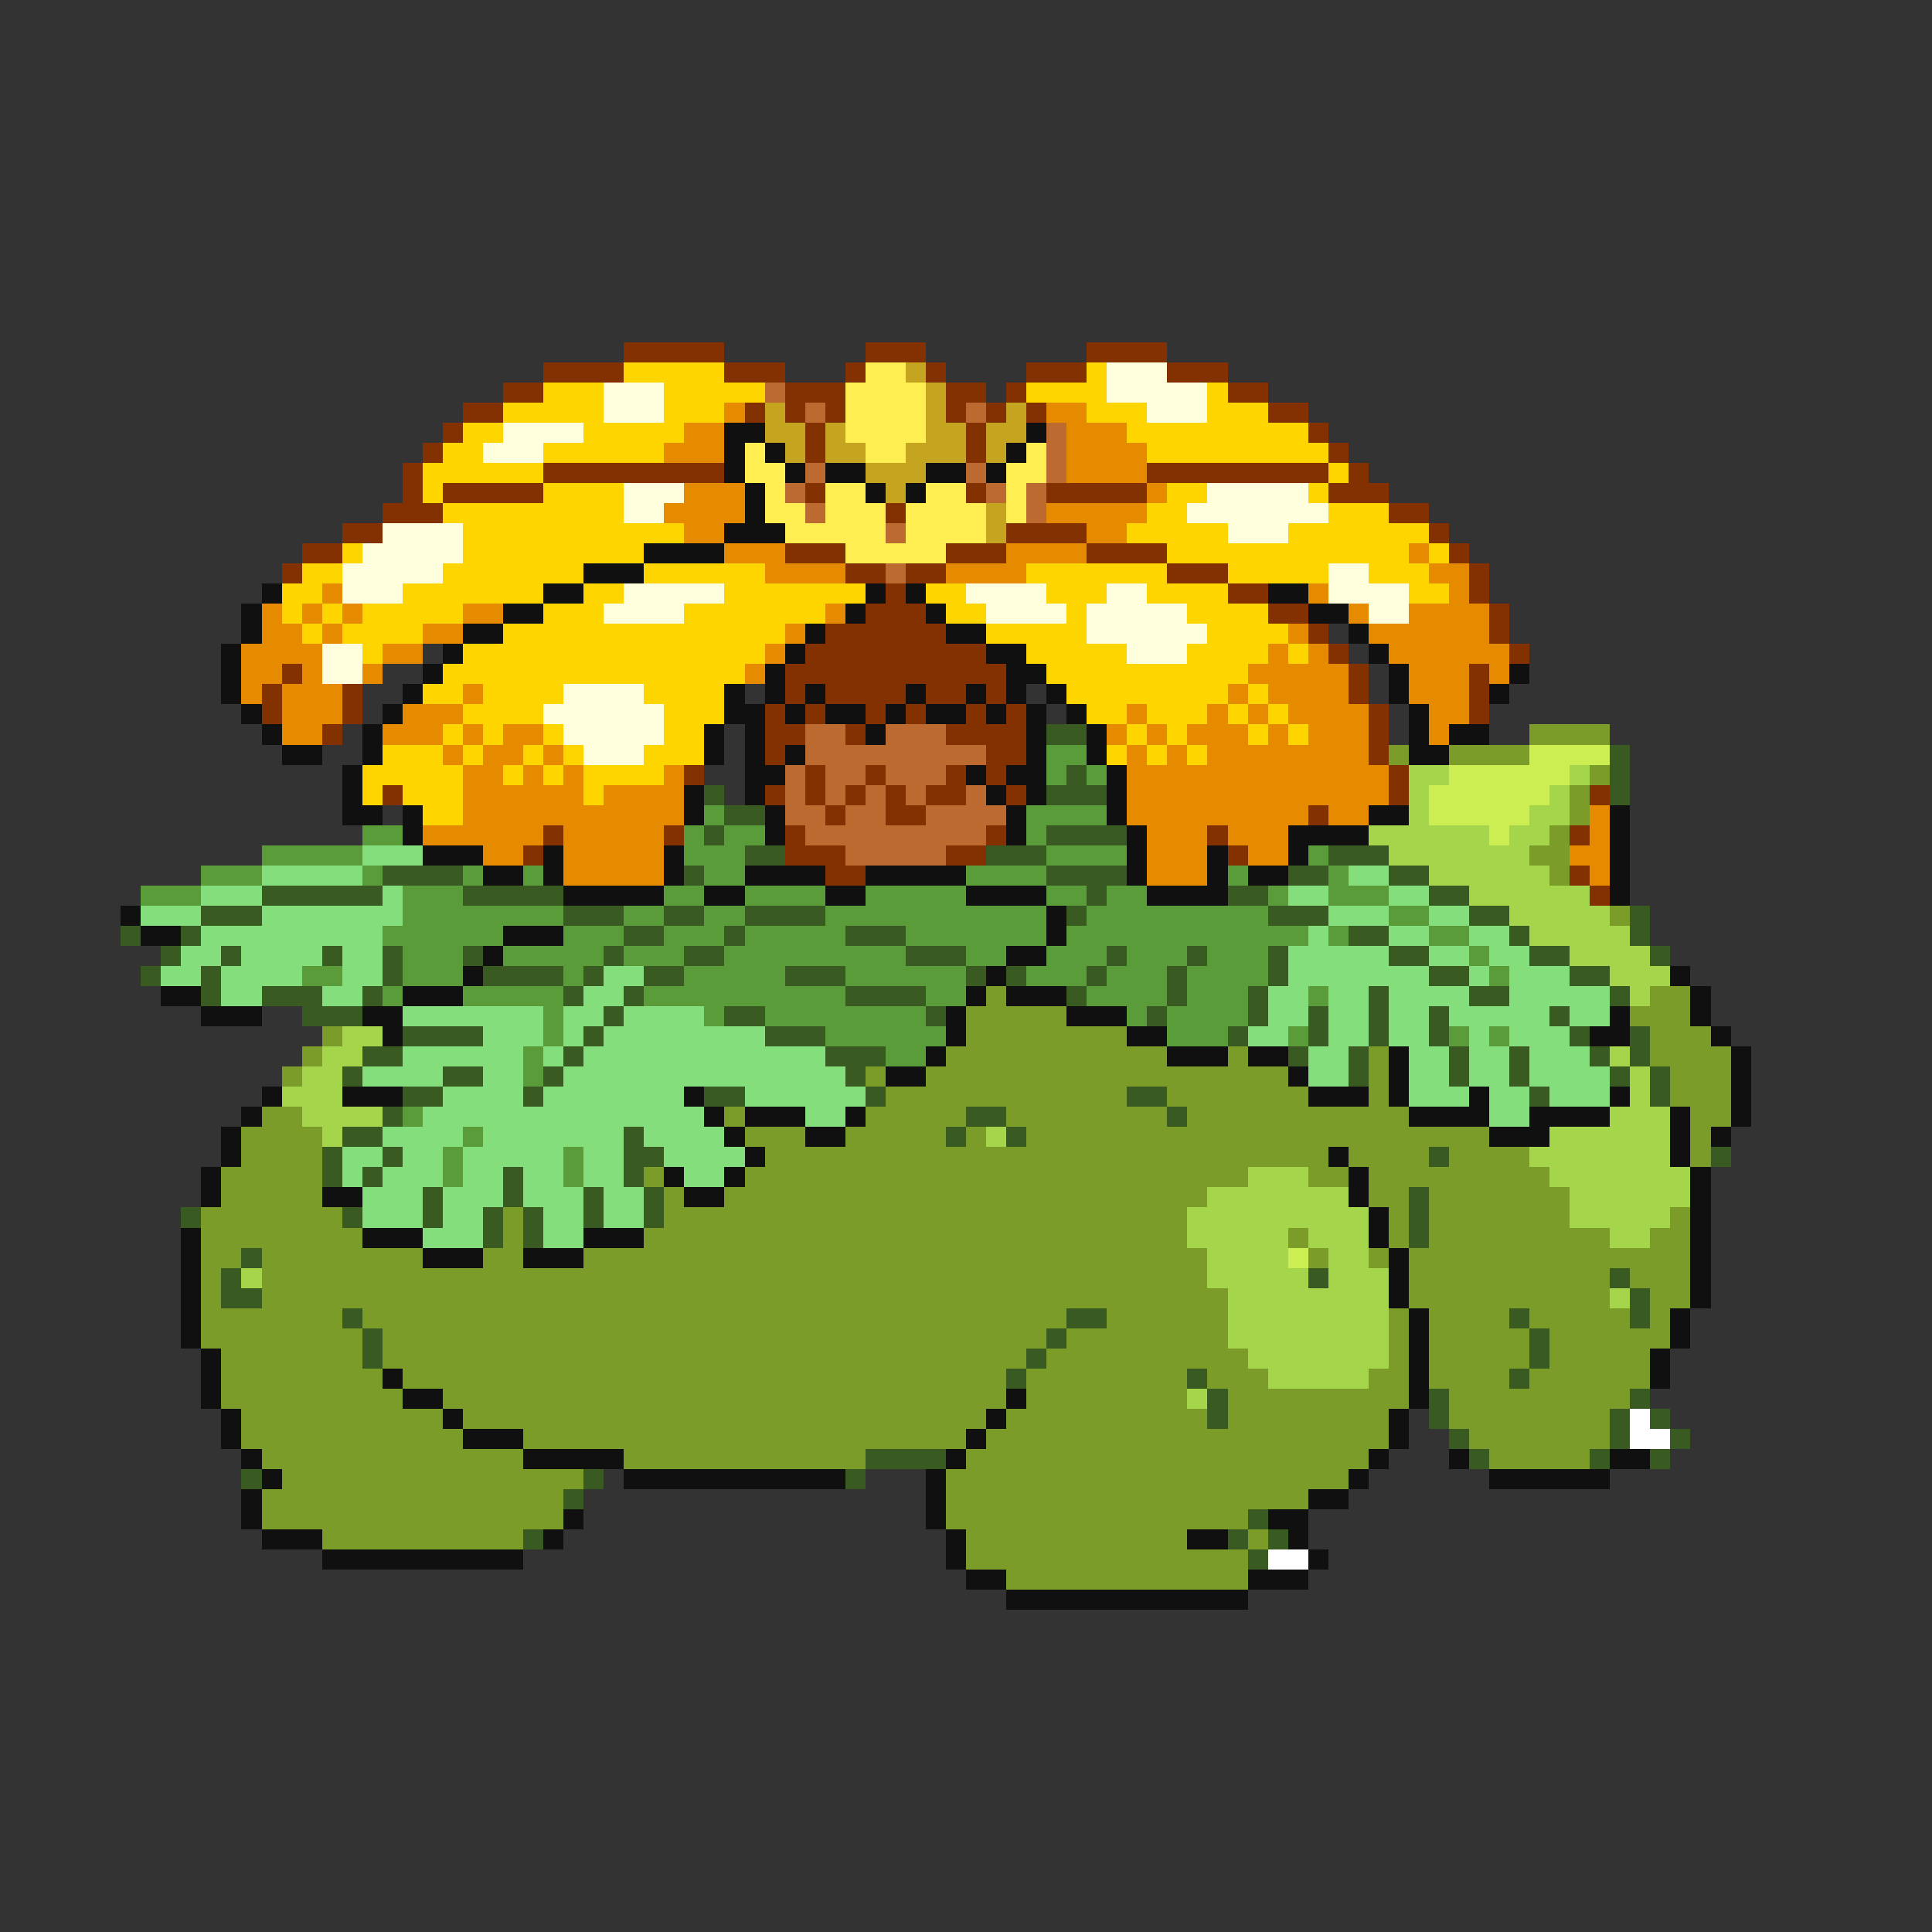 <svg xmlns="http://www.w3.org/2000/svg" viewBox="0 -0.5 96 96" shape-rendering="crispEdges">
<rect x="0" y="-0.5" width="96" height="96" fill="#333333" stroke="none"/>
<path stroke="#833100" d="M31 17h5M43 17h3M54 17h4M27 18h4M36 18h3M42 18h1M46 18h1M51 18h3M58 18h3M25 19h2M39 19h3M47 19h2M50 19h1M61 19h2M23 20h2M37 20h1M39 20h1M41 20h1M47 20h1M49 20h1M51 20h1M63 20h2M22 21h1M40 21h1M48 21h1M65 21h1M21 22h1M40 22h1M48 22h1M66 22h1M20 23h1M27 23h9M57 23h9M67 23h1M20 24h1M22 24h5M40 24h1M48 24h1M52 24h5M66 24h3M19 25h3M44 25h1M69 25h2M17 26h2M50 26h4M71 26h1M15 27h2M39 27h3M47 27h3M54 27h4M72 27h1M14 28h1M42 28h2M45 28h2M58 28h3M73 28h1M44 29h1M61 29h2M73 29h1M43 30h3M63 30h2M74 30h1M41 31h6M65 31h1M74 31h1M40 32h9M66 32h1M75 32h1M14 33h1M39 33h11M67 33h1M73 33h1M13 34h1M17 34h1M39 34h1M41 34h4M46 34h2M49 34h1M67 34h1M73 34h1M13 35h1M17 35h1M38 35h1M40 35h1M43 35h1M45 35h1M48 35h1M50 35h1M68 35h1M73 35h1M16 36h1M38 36h2M42 36h1M47 36h4M68 36h1M38 37h1M49 37h2M68 37h1M34 38h1M40 38h1M43 38h1M47 38h1M49 38h1M69 38h1M19 39h1M38 39h1M40 39h1M42 39h1M44 39h1M46 39h2M50 39h1M69 39h1M79 39h1M41 40h1M44 40h2M65 40h1M27 41h1M33 41h1M39 41h1M49 41h1M60 41h1M78 41h1M26 42h1M39 42h3M47 42h2M61 42h1M41 43h2M78 43h1M79 44h1" />
<path stroke="#ffd500" d="M31 18h5M54 18h1M27 19h3M33 19h5M51 19h4M60 19h1M25 20h5M33 20h3M54 20h3M60 20h3M23 21h2M29 21h5M56 21h9M22 22h2M27 22h6M57 22h9M21 23h6M66 23h1M21 24h1M27 24h4M58 24h2M65 24h1M22 25h9M57 25h2M66 25h3M23 26h11M56 26h5M64 26h7M17 27h1M23 27h9M58 27h12M71 27h1M15 28h2M22 28h7M32 28h6M51 28h7M61 28h5M68 28h3M14 29h2M20 29h7M29 29h2M36 29h7M46 29h2M52 29h3M57 29h4M70 29h2M14 30h1M16 30h1M18 30h5M27 30h3M34 30h7M47 30h2M53 30h1M59 30h4M15 31h1M17 31h4M25 31h14M49 31h5M60 31h4M18 32h1M23 32h15M51 32h5M59 32h4M64 32h1M22 33h15M52 33h10M21 34h2M24 34h4M32 34h4M53 34h8M62 34h1M23 35h4M33 35h3M54 35h2M57 35h3M61 35h1M63 35h1M22 36h1M24 36h1M27 36h1M33 36h2M56 36h1M58 36h1M62 36h1M64 36h1M19 37h3M23 37h1M26 37h1M28 37h1M32 37h3M55 37h1M57 37h1M59 37h1M18 38h5M25 38h1M27 38h1M29 38h4M18 39h1M20 39h3M29 39h1M21 40h2" />
<path stroke="#ffee52" d="M43 18h2M42 19h4M42 20h4M42 21h4M37 22h1M43 22h2M51 22h1M37 23h2M50 23h2M38 24h1M41 24h2M46 24h2M50 24h1M38 25h2M41 25h3M45 25h4M50 25h1M39 26h5M45 26h4M42 27h5" />
<path stroke="#c5a420" d="M45 18h1M46 19h1M38 20h1M46 20h1M50 20h1M38 21h2M41 21h1M46 21h2M49 21h2M39 22h1M41 22h2M45 22h3M49 22h1M43 23h3M44 24h1M49 25h1M49 26h1" />
<path stroke="#ffffde" d="M55 18h3M30 19h3M55 19h5M30 20h3M57 20h3M25 21h4M24 22h3M31 24h3M60 24h5M31 25h2M59 25h7M19 26h4M61 26h3M18 27h5M17 28h5M66 28h2M17 29h3M31 29h5M48 29h4M55 29h2M66 29h4M30 30h4M49 30h4M54 30h5M68 30h2M54 31h6M16 32h2M56 32h3M16 33h2M28 34h4M27 35h6M28 36h5M29 37h3" />
<path stroke="#bd6a31" d="M38 19h1M40 20h1M48 20h1M52 21h1M52 22h1M40 23h1M48 23h1M52 23h1M39 24h1M49 24h1M51 24h1M40 25h1M51 25h1M44 26h1M44 28h1M40 36h2M44 36h3M40 37h9M39 38h1M41 38h2M44 38h3M39 39h1M41 39h1M43 39h1M45 39h1M48 39h1M39 40h2M42 40h2M46 40h4M40 41h9M42 42h5" />
<path stroke="#e68b00" d="M36 20h1M52 20h2M34 21h2M53 21h3M33 22h3M53 22h4M53 23h4M34 24h3M57 24h1M33 25h4M52 25h5M34 26h2M54 26h2M36 27h3M50 27h4M70 27h1M38 28h4M47 28h4M71 28h2M16 29h1M65 29h1M72 29h1M13 30h1M15 30h1M17 30h1M23 30h2M41 30h1M67 30h1M70 30h4M13 31h2M16 31h1M21 31h2M39 31h1M64 31h1M68 31h6M12 32h4M19 32h2M38 32h1M63 32h1M65 32h1M69 32h6M12 33h2M15 33h1M18 33h1M37 33h1M62 33h5M70 33h3M74 33h1M12 34h1M14 34h3M23 34h1M61 34h1M63 34h4M70 34h3M14 35h3M20 35h3M56 35h1M60 35h1M62 35h1M64 35h4M71 35h2M14 36h2M19 36h3M23 36h1M25 36h2M55 36h1M57 36h1M59 36h3M63 36h1M65 36h3M71 36h1M22 37h1M24 37h2M27 37h1M56 37h1M58 37h1M60 37h8M23 38h2M26 38h1M28 38h1M33 38h1M56 38h13M23 39h6M30 39h4M56 39h13M23 40h11M56 40h9M66 40h2M79 40h1M21 41h6M28 41h5M57 41h3M61 41h3M79 41h1M24 42h2M28 42h5M57 42h3M62 42h2M78 42h2M28 43h5M57 43h3M79 43h1" />
<path stroke="#101010" d="M36 21h2M51 21h1M36 22h1M38 22h1M50 22h1M36 23h1M39 23h1M41 23h2M46 23h2M49 23h1M37 24h1M43 24h1M45 24h1M37 25h1M36 26h3M32 27h4M29 28h3M13 29h1M27 29h2M43 29h1M45 29h1M63 29h2M12 30h1M25 30h2M42 30h1M46 30h1M65 30h2M12 31h1M23 31h2M40 31h1M47 31h2M67 31h1M11 32h1M22 32h1M39 32h1M49 32h2M68 32h1M11 33h1M21 33h1M38 33h1M50 33h2M69 33h1M75 33h1M11 34h1M20 34h1M36 34h1M38 34h1M40 34h1M45 34h1M48 34h1M50 34h1M52 34h1M69 34h1M74 34h1M12 35h1M19 35h1M36 35h2M39 35h1M41 35h2M44 35h1M46 35h2M49 35h1M51 35h1M53 35h1M70 35h1M13 36h1M18 36h1M35 36h1M37 36h1M43 36h1M51 36h1M54 36h1M70 36h1M72 36h2M14 37h2M18 37h1M35 37h1M37 37h1M39 37h1M51 37h1M54 37h1M70 37h2M17 38h1M37 38h2M48 38h1M50 38h2M55 38h1M17 39h1M34 39h1M37 39h1M49 39h1M51 39h1M55 39h1M17 40h2M20 40h1M34 40h1M38 40h1M50 40h1M55 40h1M68 40h2M80 40h1M20 41h1M38 41h1M50 41h1M56 41h1M64 41h4M80 41h1M21 42h3M27 42h1M33 42h1M56 42h1M60 42h1M64 42h1M80 42h1M24 43h2M27 43h1M33 43h1M37 43h4M43 43h5M56 43h1M60 43h1M62 43h2M80 43h1M28 44h5M35 44h2M41 44h2M48 44h4M57 44h4M80 44h1M6 45h1M52 45h1M7 46h2M25 46h3M52 46h1M24 47h1M50 47h2M23 48h1M49 48h1M83 48h1M8 49h2M20 49h3M48 49h1M50 49h3M84 49h1M10 50h3M18 50h2M47 50h1M53 50h3M80 50h1M84 50h1M19 51h1M47 51h1M56 51h2M79 51h2M85 51h1M46 52h1M58 52h3M62 52h2M69 52h1M86 52h1M44 53h2M64 53h1M69 53h1M86 53h1M13 54h1M17 54h3M34 54h1M65 54h3M69 54h1M73 54h1M80 54h1M86 54h1M12 55h1M35 55h1M37 55h3M42 55h1M70 55h4M76 55h4M83 55h1M86 55h1M11 56h1M36 56h1M40 56h2M74 56h3M83 56h1M85 56h1M11 57h1M37 57h1M66 57h1M83 57h1M10 58h1M33 58h1M36 58h1M67 58h1M84 58h1M10 59h1M16 59h2M34 59h2M67 59h1M84 59h1M68 60h1M84 60h1M9 61h1M18 61h3M29 61h3M68 61h1M84 61h1M9 62h1M21 62h3M26 62h3M69 62h1M84 62h1M9 63h1M69 63h1M84 63h1M9 64h1M69 64h1M84 64h1M9 65h1M70 65h1M83 65h1M9 66h1M70 66h1M83 66h1M10 67h1M70 67h1M82 67h1M10 68h1M19 68h1M70 68h1M82 68h1M10 69h1M20 69h2M50 69h1M70 69h1M11 70h1M22 70h1M49 70h1M69 70h1M11 71h1M23 71h3M48 71h1M69 71h1M12 72h1M26 72h5M47 72h1M68 72h1M72 72h1M80 72h2M13 73h1M31 73h11M46 73h1M67 73h1M74 73h6M12 74h1M46 74h1M65 74h2M12 75h1M28 75h1M46 75h1M63 75h2M13 76h3M27 76h1M47 76h1M59 76h2M64 76h1M16 77h10M47 77h1M65 77h1M48 78h2M62 78h3M50 79h12" />
<path stroke="#395a20" d="M52 36h2M80 37h1M53 38h1M80 38h1M35 39h1M52 39h3M80 39h1M36 40h2M35 41h1M52 41h4M37 42h2M49 42h3M66 42h3M19 43h4M34 43h1M52 43h4M64 43h2M69 43h2M13 44h6M23 44h5M54 44h1M61 44h2M71 44h2M10 45h3M28 45h3M33 45h2M37 45h4M53 45h1M63 45h3M73 45h2M81 45h1M6 46h1M9 46h1M31 46h2M36 46h1M42 46h3M67 46h2M75 46h1M81 46h1M8 47h1M11 47h1M16 47h1M19 47h1M23 47h1M30 47h1M34 47h2M45 47h3M55 47h1M59 47h1M63 47h1M69 47h2M76 47h2M82 47h1M7 48h1M10 48h1M19 48h1M24 48h4M29 48h1M32 48h2M39 48h3M48 48h1M50 48h1M54 48h1M58 48h1M63 48h1M71 48h2M78 48h2M10 49h1M13 49h3M18 49h1M28 49h1M31 49h1M42 49h4M53 49h1M58 49h1M62 49h1M68 49h1M73 49h2M80 49h1M15 50h3M30 50h1M36 50h2M46 50h1M57 50h1M62 50h1M65 50h1M68 50h1M71 50h1M77 50h1M20 51h4M29 51h1M38 51h3M61 51h1M65 51h1M68 51h1M71 51h1M78 51h1M81 51h1M18 52h2M28 52h1M41 52h3M64 52h1M67 52h1M72 52h1M75 52h1M79 52h1M81 52h1M17 53h1M22 53h2M27 53h1M42 53h1M67 53h1M72 53h1M75 53h1M80 53h1M82 53h1M20 54h2M26 54h1M35 54h2M43 54h1M56 54h2M76 54h1M82 54h1M19 55h1M48 55h2M58 55h1M17 56h2M31 56h1M47 56h1M50 56h1M16 57h1M19 57h1M31 57h2M71 57h1M85 57h1M16 58h1M18 58h1M25 58h1M31 58h1M21 59h1M25 59h1M29 59h1M32 59h1M70 59h1M9 60h1M17 60h1M21 60h1M24 60h1M26 60h1M29 60h1M32 60h1M70 60h1M24 61h1M26 61h1M70 61h1M12 62h1M11 63h1M65 63h1M80 63h1M11 64h2M81 64h1M17 65h1M53 65h2M75 65h1M81 65h1M18 66h1M52 66h1M76 66h1M18 67h1M51 67h1M76 67h1M50 68h1M59 68h1M75 68h1M60 69h1M71 69h1M81 69h1M60 70h1M71 70h1M80 70h1M82 70h1M72 71h1M80 71h1M83 71h1M43 72h4M73 72h1M79 72h1M82 72h1M12 73h1M29 73h1M42 73h1M28 74h1M62 75h1M26 76h1M61 76h1M63 76h1M62 77h1" />
<path stroke="#7b9c29" d="M76 36h4M69 37h1M72 37h4M79 38h1M78 39h1M78 40h1M77 41h1M76 42h2M77 43h1M80 45h1M49 49h1M82 49h2M48 50h5M81 50h3M16 51h1M48 51h8M82 51h3M15 52h1M47 52h11M61 52h1M68 52h1M82 52h4M14 53h1M43 53h1M46 53h18M68 53h1M83 53h3M44 54h12M58 54h7M68 54h1M83 54h3M13 55h2M36 55h1M43 55h5M50 55h8M59 55h11M84 55h2M12 56h4M37 56h3M42 56h5M48 56h1M51 56h23M84 56h1M12 57h4M38 57h28M67 57h4M72 57h4M84 57h1M11 58h5M32 58h1M37 58h25M65 58h2M68 58h9M11 59h5M33 59h1M36 59h24M68 59h2M71 59h7M10 60h7M25 60h1M33 60h26M69 60h1M71 60h7M83 60h1M10 61h8M25 61h1M32 61h27M64 61h1M69 61h1M71 61h9M82 61h2M10 62h2M13 62h8M24 62h2M29 62h31M65 62h1M68 62h1M70 62h14M10 63h1M13 63h47M70 63h10M81 63h3M10 64h1M13 64h48M70 64h10M82 64h2M10 65h7M18 65h35M55 65h6M69 65h1M71 65h4M76 65h5M82 65h1M10 66h8M19 66h33M53 66h8M69 66h1M71 66h5M77 66h6M11 67h7M19 67h32M52 67h10M69 67h1M71 67h5M77 67h5M11 68h8M20 68h30M51 68h8M60 68h3M68 68h2M71 68h4M76 68h6M11 69h9M22 69h28M51 69h8M61 69h9M72 69h9M12 70h10M23 70h26M50 70h10M61 70h8M72 70h8M12 71h11M26 71h22M49 71h20M73 71h7M13 72h13M31 72h12M48 72h20M74 72h5M14 73h15M47 73h20M13 74h15M47 74h18M13 75h15M47 75h15M16 76h10M48 76h11M62 76h1M48 77h14M50 78h12" />
<path stroke="#5a9c39" d="M52 37h2M52 38h1M54 38h1M35 40h1M51 40h4M18 41h2M34 41h1M36 41h2M51 41h1M13 42h5M34 42h3M52 42h4M65 42h1M10 43h3M18 43h1M23 43h1M26 43h1M35 43h2M48 43h4M61 43h1M66 43h1M7 44h3M20 44h3M33 44h2M37 44h4M43 44h5M52 44h2M55 44h2M63 44h1M66 44h3M20 45h8M31 45h2M35 45h2M41 45h11M54 45h9M69 45h2M19 46h6M28 46h3M33 46h3M37 46h5M45 46h7M53 46h12M66 46h1M71 46h2M20 47h3M25 47h5M31 47h3M36 47h9M48 47h2M52 47h3M56 47h3M60 47h3M73 47h1M15 48h2M20 48h3M28 48h1M34 48h5M42 48h6M51 48h3M55 48h3M59 48h4M74 48h1M19 49h1M23 49h5M32 49h10M46 49h2M54 49h4M59 49h3M65 49h1M27 50h1M35 50h1M38 50h8M56 50h1M58 50h4M27 51h1M41 51h6M58 51h3M64 51h1M72 51h1M74 51h1M26 52h1M44 52h2M26 53h1M20 55h1M23 56h1M22 57h1M28 57h1M22 58h1M28 58h1" />
<path stroke="#cdee52" d="M76 37h4M72 38h6M71 39h6M71 40h5M74 41h1M64 62h1" />
<path stroke="#a4d54a" d="M70 38h2M78 38h1M70 39h1M77 39h1M70 40h1M76 40h2M68 41h6M75 41h2M69 42h7M71 43h6M73 44h6M75 45h5M76 46h5M78 47h4M80 48h3M81 49h1M17 51h2M16 52h2M80 52h1M15 53h2M81 53h1M14 54h3M81 54h1M15 55h4M80 55h3M16 56h1M49 56h1M77 56h6M76 57h7M62 58h3M77 58h7M60 59h7M78 59h6M59 60h9M78 60h5M59 61h5M65 61h3M80 61h2M60 62h4M66 62h2M12 63h1M60 63h5M66 63h3M61 64h8M80 64h1M61 65h8M61 66h8M62 67h7M63 68h5M59 69h1" />
<path stroke="#83de7b" d="M18 42h3M13 43h5M67 43h2M10 44h3M19 44h1M64 44h2M69 44h2M7 45h3M13 45h7M66 45h3M71 45h2M10 46h9M65 46h1M69 46h2M73 46h2M9 47h2M12 47h4M17 47h2M64 47h5M71 47h2M74 47h2M8 48h2M11 48h4M17 48h2M30 48h2M64 48h7M73 48h1M75 48h3M11 49h2M16 49h2M29 49h2M63 49h2M66 49h2M69 49h4M75 49h5M20 50h7M28 50h2M31 50h4M63 50h2M66 50h2M69 50h2M72 50h5M78 50h2M24 51h3M28 51h1M30 51h8M62 51h2M66 51h2M69 51h2M73 51h1M75 51h3M20 52h6M27 52h1M29 52h12M65 52h2M70 52h2M73 52h2M76 52h3M18 53h4M24 53h2M28 53h14M65 53h2M70 53h2M73 53h2M76 53h4M22 54h4M27 54h7M37 54h6M70 54h3M74 54h2M77 54h3M21 55h14M40 55h2M74 55h2M19 56h4M24 56h7M32 56h4M17 57h2M20 57h2M23 57h5M29 57h2M33 57h4M17 58h1M19 58h3M23 58h2M26 58h2M29 58h2M34 58h2M18 59h3M22 59h3M26 59h3M30 59h2M18 60h3M22 60h2M27 60h2M30 60h2M21 61h3M27 61h2" />
<path stroke="#ffffff" d="M81 70h1M81 71h2M63 77h2" />
</svg>